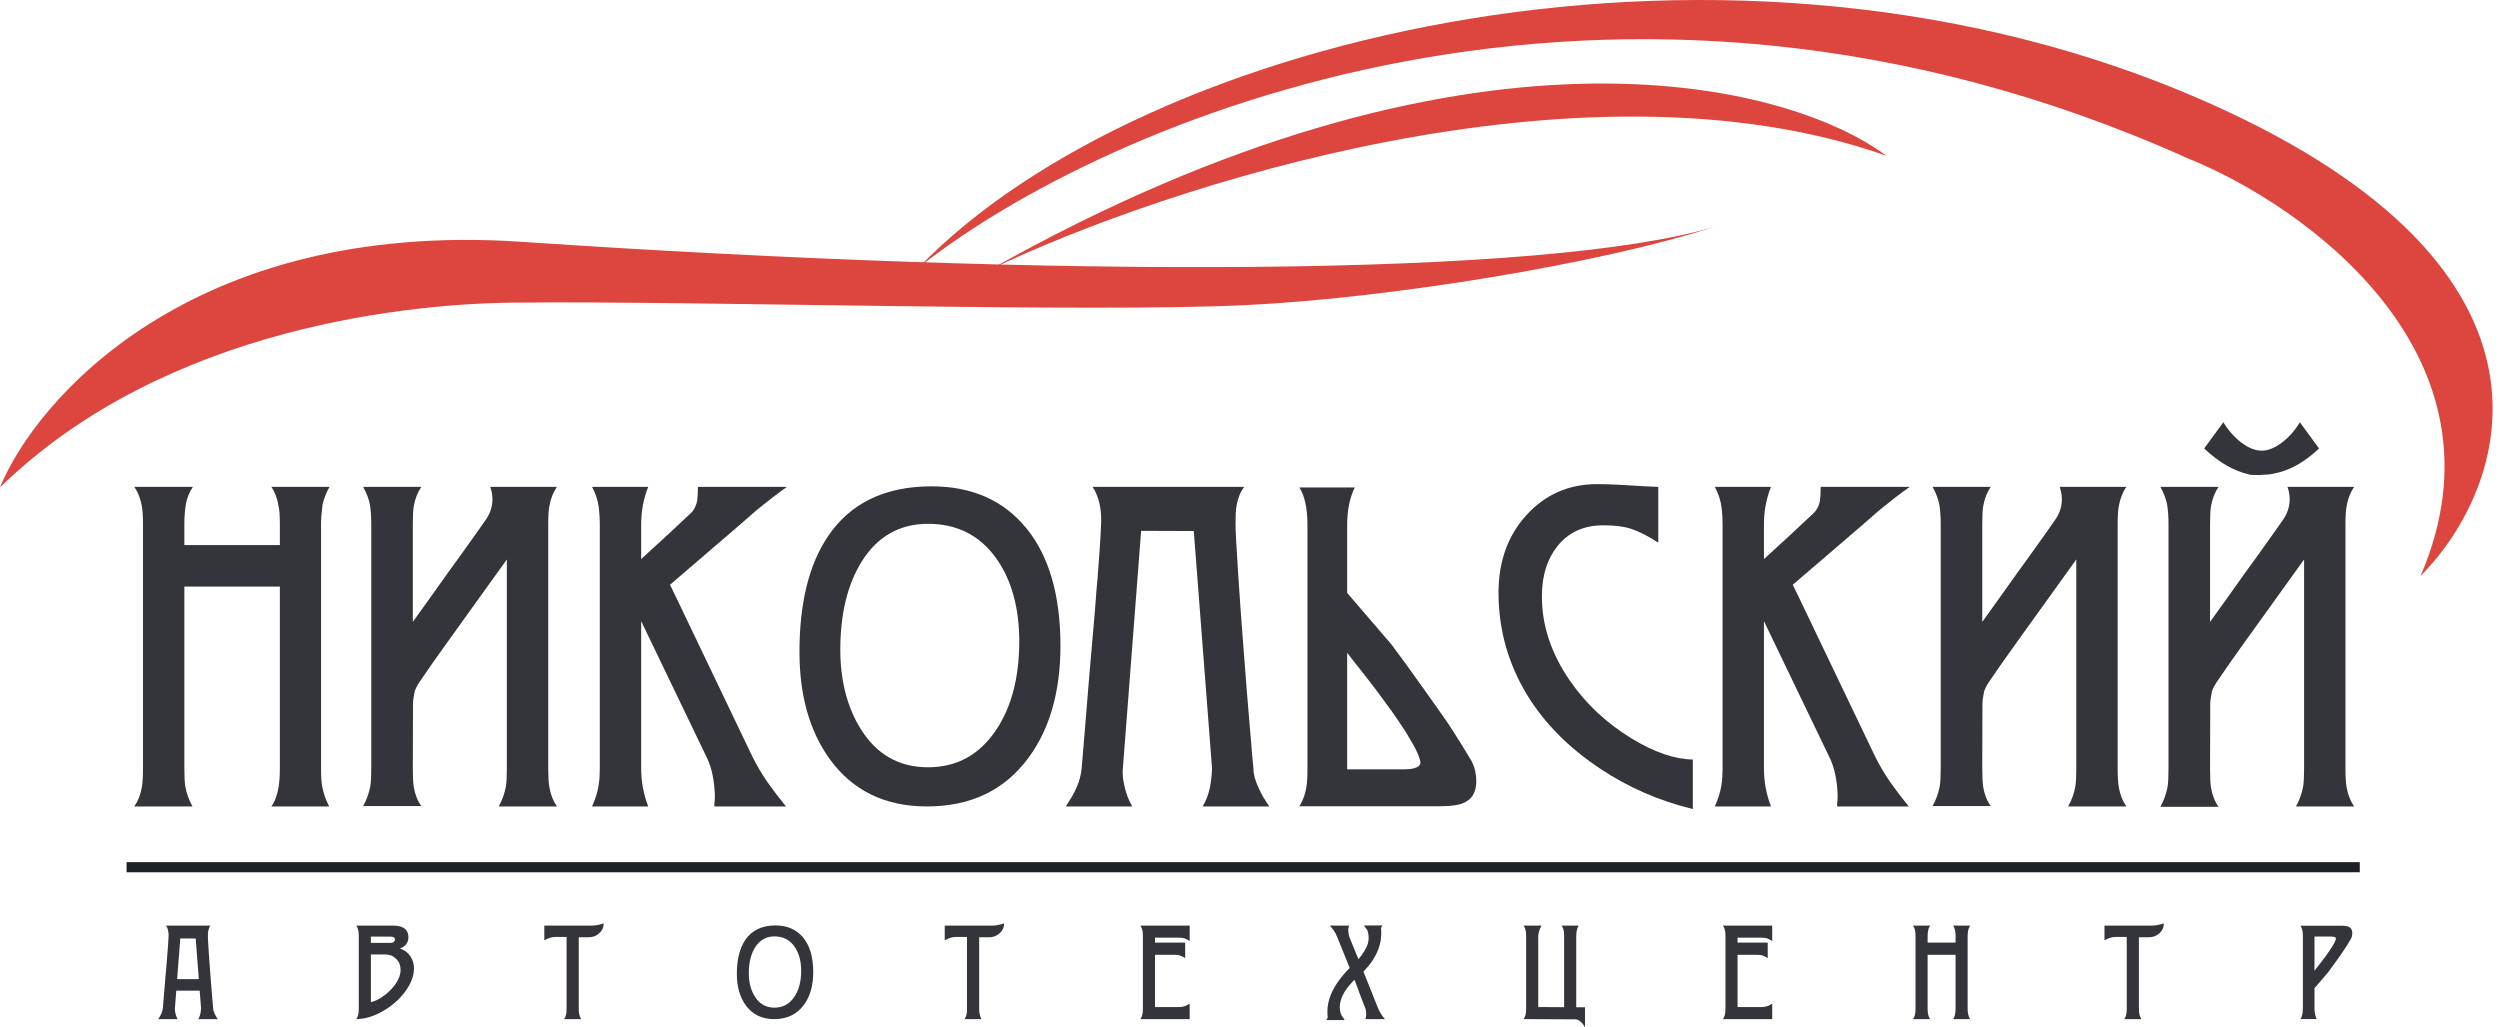 <svg width="202" height="83" viewBox="0 0 202 83" fill="none" xmlns="http://www.w3.org/2000/svg">
<path d="M187.011 79.846V81.449C187.011 81.796 187.071 82.093 187.19 82.34H185.88C186.008 82.142 186.072 81.845 186.072 81.449V75.635C186.072 75.434 186.056 75.269 186.024 75.141C185.992 75.013 185.944 74.9 185.88 74.8H189.204C189.347 74.8 189.472 74.809 189.58 74.827C189.687 74.844 189.776 74.876 189.846 74.923C189.919 74.969 189.973 75.032 190.008 75.111C190.046 75.186 190.064 75.282 190.064 75.399C190.064 75.565 190.028 75.721 189.955 75.866C189.807 76.114 189.676 76.328 189.562 76.508C189.449 76.686 189.35 76.833 189.265 76.95C189.227 77.005 189.175 77.081 189.108 77.177C189.041 77.27 188.967 77.375 188.885 77.491C188.803 77.605 188.719 77.723 188.632 77.845C188.544 77.965 188.463 78.077 188.387 78.182C188.311 78.286 188.244 78.378 188.186 78.457C188.131 78.532 188.093 78.584 188.073 78.61L187.011 79.846ZM187.011 78.431C187.04 78.39 187.098 78.314 187.186 78.203C187.276 78.093 187.379 77.962 187.496 77.81C187.615 77.659 187.741 77.494 187.872 77.317C188.006 77.136 188.131 76.959 188.247 76.784C188.367 76.609 188.47 76.443 188.557 76.286C188.648 76.129 188.707 75.995 188.736 75.884C188.757 75.808 188.731 75.754 188.658 75.722C188.588 75.69 188.492 75.674 188.37 75.674H187.011V78.431Z" fill="#1D2025" fill-opacity="0.9"/>
<path d="M174.838 74.613C174.838 74.93 174.717 75.197 174.476 75.412C174.237 75.625 173.956 75.731 173.632 75.731H172.824V81.454C172.824 81.646 172.832 81.784 172.846 81.868C172.875 82.034 172.932 82.193 173.017 82.345H171.641C171.731 82.214 171.791 82.061 171.82 81.886C171.834 81.793 171.841 81.649 171.841 81.454V75.705H170.924C170.668 75.705 170.374 75.794 170.042 75.971V74.787H173.899C174.085 74.787 174.27 74.764 174.454 74.718C174.48 74.718 174.608 74.683 174.838 74.613Z" fill="#1D2025" fill-opacity="0.9"/>
<path d="M155.752 78.614V81.454C155.752 81.646 155.76 81.784 155.774 81.869C155.803 82.035 155.86 82.193 155.944 82.345H154.568C154.659 82.214 154.718 82.061 154.748 81.886C154.765 81.775 154.774 81.631 154.774 81.454V75.67C154.774 75.487 154.765 75.345 154.748 75.246C154.716 75.066 154.656 74.913 154.568 74.788H155.953C155.866 74.922 155.811 75.06 155.787 75.203C155.764 75.345 155.752 75.501 155.752 75.67V76.164H158.011V75.67C158.011 75.466 158 75.325 157.98 75.246C157.951 75.063 157.894 74.91 157.81 74.788H159.186C159.113 74.91 159.058 75.05 159.02 75.207C158.996 75.393 158.985 75.548 158.985 75.67V81.454C158.985 81.628 158.994 81.767 159.011 81.869C159.043 82.037 159.098 82.196 159.177 82.345H157.81C157.894 82.225 157.951 82.072 157.98 81.886C158 81.758 158.011 81.614 158.011 81.454V78.614V77.147H155.752V78.614Z" fill="#1D2025" fill-opacity="0.9"/>
<path d="M140.395 77.147V81.371H142.308C142.521 81.371 142.711 81.337 142.88 81.27C142.927 81.244 143.032 81.186 143.195 81.095V82.345H139.211C139.301 82.214 139.361 82.061 139.39 81.886C139.408 81.775 139.416 81.631 139.416 81.454V75.67C139.416 75.487 139.408 75.345 139.39 75.246C139.358 75.066 139.298 74.913 139.211 74.788H143.195V76.037C143.023 75.929 142.892 75.859 142.802 75.827C142.682 75.784 142.518 75.762 142.308 75.762H140.395V76.164H142.832V77.417C142.672 77.318 142.541 77.25 142.439 77.212C142.32 77.168 142.155 77.147 141.946 77.147H140.395Z" fill="#1D2025" fill-opacity="0.9"/>
<path d="M126.382 81.384V75.67C126.382 75.489 126.373 75.348 126.356 75.246C126.327 75.069 126.267 74.916 126.177 74.788H127.553C127.471 74.936 127.419 75.082 127.395 75.224C127.372 75.364 127.36 75.513 127.36 75.67V81.388H128.068V83C127.786 82.528 127.489 82.316 127.177 82.362L123.106 82.345C123.196 82.214 123.256 82.061 123.285 81.886C123.302 81.775 123.311 81.631 123.311 81.454V75.67C123.311 75.487 123.302 75.345 123.285 75.246C123.253 75.066 123.193 74.913 123.106 74.788H124.56C124.38 75.108 124.29 75.402 124.29 75.67V81.371L125.718 81.375L126.382 81.384Z" fill="#1D2025" fill-opacity="0.9"/>
<path d="M109.377 79.226C109.197 79.412 109.026 79.609 108.866 79.815C108.706 80.022 108.574 80.239 108.469 80.466C108.367 80.691 108.3 80.924 108.268 81.165C108.236 81.407 108.259 81.654 108.338 81.908C108.358 81.972 108.377 82.019 108.394 82.048C108.412 82.077 108.431 82.104 108.451 82.131C108.475 82.157 108.501 82.19 108.53 82.231C108.562 82.272 108.601 82.334 108.648 82.419L107.158 82.423C107.182 82.388 107.208 82.349 107.237 82.305C107.269 82.259 107.282 82.206 107.276 82.148C107.241 81.816 107.25 81.49 107.302 81.17C107.358 80.849 107.458 80.527 107.604 80.204C107.749 79.881 107.942 79.555 108.18 79.226C108.422 78.894 108.713 78.554 109.054 78.208L108.041 75.696C107.997 75.591 107.953 75.498 107.91 75.417C107.866 75.335 107.819 75.259 107.77 75.189C107.723 75.117 107.672 75.048 107.617 74.984C107.564 74.92 107.508 74.855 107.447 74.787H109.006C108.991 74.843 108.98 74.889 108.971 74.927C108.962 74.962 108.955 74.993 108.949 75.019C108.946 75.045 108.943 75.069 108.94 75.089C108.94 75.106 108.94 75.127 108.94 75.15C108.94 75.234 108.946 75.32 108.958 75.408C108.97 75.492 108.986 75.574 109.006 75.652L109.762 77.509C109.852 77.404 109.938 77.293 110.019 77.177C110.104 77.061 110.18 76.945 110.247 76.832C110.316 76.718 110.375 76.609 110.421 76.504C110.471 76.397 110.507 76.299 110.531 76.212C110.571 76.049 110.59 75.896 110.587 75.753C110.587 75.61 110.567 75.456 110.526 75.29C110.509 75.226 110.491 75.179 110.474 75.15C110.459 75.121 110.44 75.093 110.417 75.067C110.394 75.041 110.366 75.007 110.334 74.967C110.302 74.926 110.263 74.863 110.216 74.779L111.706 74.774C111.682 74.809 111.655 74.85 111.623 74.897C111.593 74.94 111.582 74.991 111.588 75.05C111.617 75.326 111.612 75.607 111.575 75.893C111.537 76.175 111.461 76.462 111.347 76.753C111.234 77.044 111.079 77.337 110.884 77.631C110.689 77.922 110.45 78.215 110.168 78.509L111.312 81.379C111.388 81.569 111.476 81.743 111.575 81.903C111.674 82.064 111.783 82.211 111.902 82.345H110.321C110.365 82.246 110.386 82.119 110.386 81.965C110.386 81.845 110.379 81.74 110.365 81.65C110.35 81.56 110.328 81.481 110.299 81.414C110.284 81.379 110.257 81.311 110.216 81.209C110.175 81.104 110.129 80.985 110.076 80.851C110.024 80.714 109.968 80.57 109.91 80.418C109.855 80.267 109.802 80.124 109.753 79.99C109.703 79.856 109.661 79.741 109.626 79.645C109.591 79.549 109.569 79.488 109.561 79.462L109.443 79.173L109.377 79.226Z" fill="#1D2025" fill-opacity="0.9"/>
<path d="M93.325 77.147V81.371H95.239C95.451 81.371 95.642 81.337 95.811 81.27C95.858 81.244 95.962 81.186 96.126 81.095V82.345H92.142C92.232 82.214 92.292 82.061 92.321 81.886C92.338 81.775 92.347 81.631 92.347 81.454V75.67C92.347 75.487 92.338 75.345 92.321 75.246C92.289 75.066 92.229 74.913 92.142 74.788H96.126V76.037C95.954 75.929 95.823 75.859 95.732 75.827C95.613 75.784 95.448 75.762 95.239 75.762H93.325V76.164H95.763V77.417C95.603 77.318 95.472 77.25 95.37 77.212C95.25 77.168 95.086 77.147 94.876 77.147H93.325Z" fill="#1D2025" fill-opacity="0.9"/>
<path d="M81.131 74.613C81.131 74.93 81.01 75.197 80.768 75.412C80.529 75.625 80.248 75.731 79.925 75.731H79.117V81.454C79.117 81.646 79.124 81.784 79.139 81.868C79.168 82.034 79.225 82.193 79.309 82.345H77.933C78.023 82.214 78.083 82.061 78.112 81.886C78.127 81.793 78.134 81.649 78.134 81.454V75.705H77.217C76.96 75.705 76.666 75.794 76.334 75.971V74.787H80.191C80.378 74.787 80.563 74.764 80.746 74.718C80.772 74.718 80.9 74.683 81.131 74.613Z" fill="#1D2025" fill-opacity="0.9"/>
<path d="M65.71 78.535C65.71 79.622 65.46 80.506 64.959 81.187C64.394 81.959 63.592 82.345 62.552 82.345C61.562 82.345 60.796 81.972 60.254 81.226C59.777 80.565 59.538 79.719 59.538 78.688C59.538 77.535 59.762 76.625 60.211 75.958C60.738 75.175 61.549 74.78 62.644 74.774C63.602 74.772 64.352 75.098 64.894 75.753C65.435 76.408 65.707 77.336 65.71 78.535ZM64.736 78.453C64.736 77.64 64.551 76.978 64.181 76.465C63.794 75.929 63.26 75.661 62.578 75.661C61.906 75.661 61.383 75.958 61.01 76.552C60.675 77.091 60.506 77.783 60.503 78.627C60.503 79.361 60.662 79.986 60.98 80.501C61.355 81.113 61.888 81.419 62.578 81.419C63.266 81.419 63.807 81.117 64.203 80.514C64.556 79.976 64.733 79.288 64.736 78.453Z" fill="#1D2025" fill-opacity="0.9"/>
<path d="M48.776 74.613C48.776 74.93 48.655 75.197 48.413 75.412C48.175 75.625 47.894 75.731 47.57 75.731H46.762V81.454C46.762 81.646 46.77 81.784 46.784 81.868C46.813 82.034 46.87 82.193 46.954 82.345H45.578C45.669 82.214 45.728 82.061 45.758 81.886C45.772 81.793 45.779 81.649 45.779 81.454V75.705H44.862C44.606 75.705 44.312 75.794 43.98 75.971V74.787H47.837C48.023 74.787 48.208 74.764 48.392 74.718C48.418 74.718 48.546 74.683 48.776 74.613Z" fill="#1D2025" fill-opacity="0.9"/>
<path d="M33.45 78.23C33.45 78.868 33.198 79.517 32.694 80.178C32.237 80.778 31.66 81.28 30.964 81.685C30.216 82.119 29.489 82.339 28.785 82.345C28.875 82.214 28.934 82.061 28.964 81.886C28.981 81.775 28.99 81.631 28.99 81.454V75.67C28.99 75.487 28.981 75.345 28.964 75.246C28.931 75.066 28.872 74.913 28.785 74.788H31.733C32.106 74.788 32.394 74.847 32.598 74.967C32.863 75.121 32.997 75.373 33 75.722C33.003 76.153 32.774 76.462 32.314 76.648C32.652 76.739 32.928 76.938 33.144 77.247C33.348 77.544 33.45 77.872 33.45 78.23ZM31.912 75.915C31.912 75.839 31.883 75.782 31.825 75.744C31.758 75.701 31.675 75.679 31.576 75.679H29.968V76.185H31.576C31.675 76.185 31.758 76.161 31.825 76.111C31.883 76.059 31.912 75.993 31.912 75.915ZM32.367 78.352C32.367 78 32.247 77.707 32.008 77.474C31.772 77.238 31.478 77.12 31.126 77.12H29.968V80.973C30.315 80.897 30.682 80.712 31.069 80.418C31.424 80.147 31.716 79.852 31.943 79.531C32.225 79.135 32.367 78.742 32.367 78.352Z" fill="#1D2025" fill-opacity="0.9"/>
<path d="M14.13 81.484C14.13 81.493 14.13 81.503 14.13 81.515C14.13 81.561 14.133 81.617 14.139 81.681C14.147 81.745 14.161 81.815 14.178 81.89C14.195 81.963 14.219 82.039 14.248 82.118C14.277 82.196 14.313 82.272 14.357 82.345H12.784C12.84 82.26 12.889 82.182 12.933 82.109C12.977 82.033 13.013 81.96 13.042 81.89C13.074 81.82 13.099 81.751 13.117 81.681C13.137 81.608 13.151 81.529 13.16 81.445C13.16 81.43 13.166 81.358 13.178 81.226C13.189 81.093 13.204 80.922 13.221 80.715C13.239 80.509 13.258 80.276 13.278 80.016C13.301 79.754 13.323 79.488 13.344 79.217C13.367 78.943 13.39 78.675 13.414 78.413C13.437 78.151 13.457 77.915 13.475 77.706C13.492 77.496 13.505 77.324 13.514 77.19C13.526 77.053 13.533 76.975 13.536 76.954C13.556 76.692 13.572 76.474 13.584 76.299C13.595 76.124 13.604 75.984 13.61 75.88C13.616 75.775 13.619 75.701 13.619 75.657L13.623 75.591C13.623 75.257 13.555 74.989 13.418 74.788H17.004C16.955 74.855 16.917 74.922 16.891 74.989C16.864 75.055 16.844 75.125 16.829 75.198C16.815 75.271 16.806 75.347 16.803 75.425C16.8 75.501 16.799 75.583 16.799 75.67C16.799 75.757 16.805 75.903 16.816 76.107C16.828 76.311 16.843 76.549 16.86 76.823C16.878 77.097 16.898 77.397 16.921 77.723C16.948 78.046 16.972 78.373 16.995 78.702C17.022 79.031 17.047 79.351 17.07 79.663C17.096 79.974 17.119 80.255 17.14 80.506C17.163 80.756 17.18 80.966 17.192 81.135C17.207 81.301 17.217 81.404 17.223 81.445C17.223 81.515 17.233 81.589 17.253 81.668C17.276 81.743 17.306 81.82 17.341 81.899C17.375 81.978 17.415 82.055 17.459 82.131C17.505 82.206 17.552 82.278 17.598 82.345H16.021C16.097 82.217 16.151 82.083 16.183 81.943C16.215 81.8 16.235 81.637 16.244 81.454L16.135 80.047H14.243L14.134 81.454C14.134 81.462 14.133 81.472 14.13 81.484ZM14.567 75.827L14.313 79.112H16.065L15.812 75.832L14.567 75.827Z" fill="#1D2025" fill-opacity="0.9"/>
<path d="M190.67 69.661V70.479H10.229V69.661H190.67Z" fill="#1D2025"/>
<path d="M178.573 62.16C178.573 62.827 178.598 63.319 178.648 63.638C178.748 64.245 178.951 64.762 179.26 65.19H174.559C174.847 64.672 175.041 64.13 175.141 63.563C175.19 63.274 175.215 62.807 175.215 62.16V42.355C175.215 41.758 175.18 41.245 175.111 40.817C175.031 40.35 174.847 39.857 174.559 39.34H179.26C178.961 39.768 178.757 40.29 178.648 40.907C178.598 41.185 178.573 41.668 178.573 42.355V50.25C179.25 49.315 179.752 48.613 180.081 48.145C181.195 46.573 181.917 45.568 182.245 45.131C183.429 43.479 184.18 42.419 184.499 41.952C184.847 41.434 185.016 40.877 185.006 40.28C184.996 39.952 184.936 39.638 184.827 39.34H190.215C189.916 39.768 189.712 40.29 189.603 40.907C189.543 41.245 189.513 41.728 189.513 42.355V62.115C189.513 62.722 189.543 63.215 189.603 63.593C189.702 64.19 189.906 64.712 190.215 65.16H185.514C185.802 64.642 185.996 64.1 186.096 63.533C186.145 63.245 186.17 62.772 186.17 62.115V45.205L181.364 51.892C180.588 52.966 179.832 54.046 179.096 55.13C178.937 55.369 178.812 55.613 178.723 55.862C178.643 56.27 178.598 56.578 178.588 56.787L178.573 62.16ZM183.723 38.265C183.633 38.295 183.474 38.32 183.245 38.34C183.016 38.36 182.782 38.375 182.543 38.385C182.315 38.385 182.111 38.38 181.932 38.37C181.762 38.36 181.688 38.345 181.708 38.325C180.484 38.056 179.28 37.36 178.096 36.235L179.648 34.116C180.046 34.773 180.529 35.32 181.096 35.758C181.673 36.196 182.225 36.414 182.752 36.414C183.26 36.414 183.802 36.196 184.379 35.758C184.956 35.32 185.439 34.773 185.827 34.116L187.379 36.235C186.195 37.36 184.976 38.036 183.723 38.265Z" fill="#1D2025" fill-opacity="0.9"/>
<path d="M160.167 62.1C160.167 62.767 160.192 63.259 160.242 63.578C160.341 64.185 160.545 64.702 160.854 65.13H156.152C156.441 64.612 156.635 64.07 156.735 63.503C156.784 63.215 156.809 62.747 156.809 62.1V42.354C156.809 41.757 156.774 41.245 156.705 40.817C156.625 40.349 156.441 39.857 156.152 39.34H160.854C160.555 39.767 160.351 40.29 160.242 40.907C160.192 41.185 160.167 41.668 160.167 42.354V50.25C160.844 49.314 161.346 48.613 161.675 48.145C162.789 46.573 163.51 45.568 163.839 45.13C165.023 43.479 165.774 42.419 166.092 41.952C166.441 41.434 166.61 40.877 166.6 40.28C166.59 39.952 166.53 39.638 166.421 39.34H171.809C171.51 39.767 171.306 40.29 171.197 40.907C171.137 41.245 171.107 41.728 171.107 42.354V62.115C171.107 62.722 171.137 63.215 171.197 63.593C171.296 64.19 171.5 64.712 171.809 65.16H167.107C167.396 64.642 167.59 64.1 167.689 63.533C167.739 63.244 167.764 62.772 167.764 62.115V45.205L162.958 51.892C162.182 52.966 161.426 54.046 160.69 55.13C160.53 55.369 160.406 55.613 160.317 55.861C160.237 56.27 160.192 56.578 160.182 56.787L160.167 62.1Z" fill="#1D2025" fill-opacity="0.9"/>
<path d="M154.303 39.34C153.586 39.847 152.8 40.449 151.945 41.145C151.557 41.484 151.024 41.947 150.348 42.533L144.855 47.25C145.004 47.538 145.636 48.852 146.751 51.19L151.512 61.13C151.85 61.817 152.258 62.508 152.736 63.205C153.223 63.891 153.721 64.543 154.228 65.16H148.437C148.437 64.951 148.447 64.802 148.467 64.712C148.467 64.563 148.472 64.458 148.482 64.399C148.482 63.861 148.422 63.279 148.303 62.652C148.203 62.145 148.054 61.682 147.855 61.264L142.527 50.19V62.115C142.527 63.15 142.716 64.165 143.094 65.16H138.557C138.826 64.573 139.005 63.996 139.094 63.428C139.154 63.04 139.184 62.603 139.184 62.115V42.354C139.184 41.897 139.159 41.464 139.109 41.056C139.039 40.459 138.855 39.887 138.557 39.34H143.094C142.716 40.295 142.527 41.3 142.527 42.354V45.175C143.034 44.718 143.761 44.051 144.706 43.175L146.542 41.459C146.751 41.27 146.91 40.986 147.019 40.608C147.079 40.349 147.109 39.927 147.109 39.34H154.303Z" fill="#1D2025" fill-opacity="0.9"/>
<path d="M136.78 65.369C134.054 64.712 131.546 63.617 129.258 62.085C126.73 60.394 124.78 58.424 123.407 56.175C121.865 53.648 121.089 50.892 121.079 47.907C121.079 45.369 121.83 43.275 123.333 41.623C124.845 39.962 126.74 39.126 129.019 39.116C129.616 39.116 130.258 39.136 130.944 39.175C132.705 39.285 133.72 39.34 133.989 39.34V43.847C133.183 43.32 132.452 42.947 131.795 42.728C131.218 42.538 130.472 42.444 129.556 42.444C127.974 42.444 126.735 43.006 125.84 44.13C125.014 45.165 124.596 46.494 124.586 48.115C124.566 50.493 125.323 52.792 126.855 55.011C128.148 56.881 129.815 58.439 131.855 59.682C133.676 60.787 135.317 61.349 136.78 61.369V65.369Z" fill="#1D2025" fill-opacity="0.9"/>
<path d="M112.478 52.13C112.548 52.22 112.677 52.399 112.866 52.668C113.065 52.926 113.294 53.235 113.553 53.593C113.811 53.951 114.09 54.339 114.388 54.757C114.687 55.165 114.975 55.568 115.254 55.966C115.533 56.354 115.786 56.712 116.015 57.041C116.244 57.359 116.423 57.613 116.552 57.802C116.841 58.2 117.179 58.707 117.567 59.324C117.955 59.931 118.403 60.658 118.911 61.503C119.159 62.001 119.284 62.533 119.284 63.1C119.284 63.498 119.219 63.832 119.09 64.1C118.97 64.359 118.786 64.568 118.537 64.727C118.299 64.886 117.995 64.996 117.627 65.055C117.259 65.115 116.831 65.145 116.343 65.145H104.986C105.204 64.807 105.369 64.419 105.478 63.981C105.588 63.543 105.642 62.981 105.642 62.294V42.429C105.642 41.076 105.423 40.061 104.986 39.385H109.463C109.055 40.23 108.851 41.245 108.851 42.429V47.907L112.478 52.13ZM108.851 52.742V62.16H113.493C113.911 62.16 114.239 62.105 114.478 61.996C114.727 61.886 114.816 61.702 114.747 61.444C114.647 61.066 114.443 60.608 114.135 60.071C113.836 59.533 113.483 58.966 113.075 58.369C112.677 57.772 112.249 57.17 111.791 56.563C111.344 55.946 110.916 55.379 110.508 54.862C110.11 54.344 109.757 53.897 109.448 53.519C109.15 53.14 108.951 52.882 108.851 52.742Z" fill="#1D2025" fill-opacity="0.9"/>
<path d="M92.204 42.892L90.726 62.115C90.726 62.145 90.721 62.18 90.711 62.22C90.711 62.249 90.711 62.284 90.711 62.324C90.711 62.483 90.721 62.672 90.741 62.891C90.771 63.11 90.816 63.349 90.876 63.608C90.935 63.856 91.015 64.115 91.114 64.384C91.214 64.652 91.338 64.911 91.487 65.16H86.115C86.304 64.871 86.473 64.603 86.622 64.354C86.771 64.095 86.896 63.846 86.995 63.608C87.105 63.369 87.189 63.13 87.249 62.891C87.318 62.642 87.368 62.374 87.398 62.085C87.398 62.035 87.418 61.787 87.458 61.339C87.498 60.881 87.547 60.299 87.607 59.593C87.667 58.886 87.731 58.09 87.801 57.205C87.881 56.309 87.955 55.399 88.025 54.474C88.105 53.538 88.184 52.623 88.264 51.727C88.343 50.832 88.413 50.026 88.473 49.309C88.532 48.593 88.577 48.006 88.607 47.548C88.647 47.081 88.672 46.812 88.682 46.742C88.751 45.847 88.806 45.101 88.846 44.504C88.886 43.907 88.915 43.429 88.935 43.071C88.955 42.713 88.965 42.459 88.965 42.31C88.975 42.16 88.98 42.086 88.98 42.086C88.98 40.941 88.746 40.026 88.279 39.34H94.025H100.532C100.363 39.568 100.234 39.797 100.144 40.026C100.054 40.255 99.985 40.494 99.935 40.742C99.885 40.991 99.855 41.25 99.846 41.519C99.835 41.777 99.831 42.056 99.831 42.354C99.831 42.653 99.85 43.15 99.89 43.847C99.93 44.543 99.98 45.359 100.039 46.295C100.099 47.23 100.169 48.255 100.248 49.369C100.338 50.474 100.423 51.588 100.502 52.712C100.592 53.837 100.676 54.931 100.756 55.996C100.845 57.06 100.925 58.021 100.995 58.876C101.074 59.732 101.134 60.449 101.174 61.026C101.224 61.593 101.258 61.946 101.278 62.085C101.278 62.324 101.313 62.578 101.383 62.846C101.462 63.105 101.562 63.369 101.681 63.637C101.801 63.906 101.935 64.17 102.084 64.428C102.243 64.687 102.403 64.931 102.562 65.16H97.174C97.433 64.722 97.617 64.264 97.726 63.787C97.836 63.299 97.905 62.742 97.935 62.115L96.457 42.907L92.204 42.892Z" fill="#1D2025" fill-opacity="0.9"/>
<path d="M85.686 52.145C85.686 55.857 84.83 58.877 83.119 61.205C81.189 63.842 78.448 65.16 74.895 65.16C71.512 65.16 68.896 63.886 67.045 61.339C65.413 59.081 64.597 56.19 64.597 52.668C64.597 48.728 65.363 45.618 66.896 43.34C68.697 40.663 71.468 39.315 75.209 39.295C78.482 39.285 81.044 40.399 82.895 42.638C84.746 44.877 85.676 48.046 85.686 52.145ZM82.358 51.862C82.358 49.086 81.726 46.822 80.462 45.071C79.139 43.24 77.313 42.325 74.985 42.325C72.686 42.325 70.9 43.34 69.627 45.369C68.483 47.21 67.906 49.573 67.896 52.459C67.896 54.966 68.438 57.1 69.522 58.862C70.806 60.951 72.627 61.996 74.985 61.996C77.333 61.996 79.184 60.966 80.537 58.906C81.741 57.066 82.348 54.717 82.358 51.862Z" fill="#1D2025" fill-opacity="0.9"/>
<path d="M63.583 39.34C62.867 39.847 62.081 40.449 61.225 41.145C60.837 41.484 60.305 41.947 59.628 42.533L54.136 47.25C54.285 47.538 54.917 48.852 56.031 51.19L60.792 61.13C61.13 61.817 61.538 62.508 62.016 63.205C62.504 63.891 63.001 64.543 63.508 65.16H57.718C57.718 64.951 57.728 64.802 57.748 64.712C57.748 64.563 57.752 64.458 57.762 64.399C57.762 63.861 57.703 63.279 57.583 62.652C57.484 62.145 57.334 61.682 57.136 61.264L51.807 50.19V62.115C51.807 63.15 51.996 64.165 52.374 65.16H47.837C48.106 64.573 48.285 63.996 48.375 63.428C48.434 63.04 48.464 62.603 48.464 62.115V42.354C48.464 41.897 48.439 41.464 48.389 41.056C48.32 40.459 48.136 39.887 47.837 39.34H52.374C51.996 40.295 51.807 41.3 51.807 42.354V45.175C52.315 44.718 53.041 44.051 53.986 43.175L55.822 41.459C56.031 41.27 56.19 40.986 56.3 40.608C56.359 40.349 56.389 39.927 56.389 39.34H63.583Z" fill="#1D2025" fill-opacity="0.9"/>
<path d="M33.356 62.1C33.356 62.767 33.381 63.259 33.431 63.578C33.531 64.185 33.735 64.702 34.043 65.13H29.342C29.63 64.612 29.824 64.07 29.924 63.503C29.974 63.215 29.998 62.747 29.998 62.1V42.354C29.998 41.757 29.963 41.245 29.894 40.817C29.814 40.349 29.63 39.857 29.342 39.34H34.043C33.745 39.767 33.541 40.29 33.431 40.907C33.381 41.185 33.356 41.668 33.356 42.354V50.25C34.033 49.314 34.536 48.613 34.864 48.145C35.978 46.573 36.7 45.568 37.028 45.13C38.212 43.479 38.963 42.419 39.282 41.952C39.63 41.434 39.799 40.877 39.789 40.28C39.779 39.952 39.719 39.638 39.61 39.34H44.998C44.7 39.767 44.495 40.29 44.386 40.907C44.326 41.245 44.297 41.728 44.297 42.354V62.115C44.297 62.722 44.326 63.215 44.386 63.593C44.486 64.19 44.69 64.712 44.998 65.16H40.297C40.585 64.642 40.779 64.1 40.879 63.533C40.928 63.244 40.953 62.772 40.953 62.115V45.205L36.148 51.892C35.371 52.966 34.615 54.046 33.879 55.13C33.72 55.369 33.595 55.613 33.506 55.861C33.426 56.27 33.381 56.578 33.371 56.787L33.356 62.1Z" fill="#1D2025" fill-opacity="0.9"/>
<path d="M14.897 52.414V62.115C14.897 62.772 14.922 63.244 14.972 63.533C15.071 64.1 15.265 64.642 15.554 65.16H10.852C11.161 64.712 11.365 64.19 11.464 63.593C11.524 63.215 11.554 62.722 11.554 62.115V42.354C11.554 41.728 11.524 41.245 11.464 40.907C11.355 40.29 11.151 39.767 10.852 39.34H15.584C15.285 39.797 15.096 40.27 15.016 40.758C14.937 41.245 14.897 41.777 14.897 42.354V44.041H22.613V42.354C22.613 41.658 22.578 41.175 22.509 40.907C22.409 40.28 22.215 39.758 21.927 39.34H26.628C26.379 39.758 26.19 40.235 26.061 40.772C25.981 41.409 25.941 41.937 25.941 42.354V62.115C25.941 62.712 25.971 63.185 26.031 63.533C26.14 64.11 26.329 64.652 26.598 65.16H21.927C22.215 64.752 22.409 64.23 22.509 63.593C22.578 63.155 22.613 62.662 22.613 62.115V52.414V47.399H14.897V52.414Z" fill="#1D2025" fill-opacity="0.9"/>
<path d="M42.144 19.538C15.346 17.728 2.864 32.359 0 39.383C13.421 26.29 33.551 24.448 42.144 24.448C56.533 24.312 87.97 25.267 100.654 24.653C112.149 24.097 129.245 21.346 138.585 18.307C124.959 22.414 85.51 22.468 42.144 19.538Z" fill="#DC463E"/>
<path d="M79.991 21.789C93.903 15.106 127.863 3.908 152.413 12.583C144.366 6.582 118.616 0.021 79.991 21.789Z" fill="#DC463E"/>
<path d="M176.758 12.787C130.114 -8.162 88.993 9.923 74.263 21.584C92.471 2.763 140.138 -8.694 178.395 8.286C209 21.871 202.603 39.451 195.58 46.543C203.272 28.704 186.237 16.606 176.758 12.787Z" fill="#DC463E"/>
</svg>
